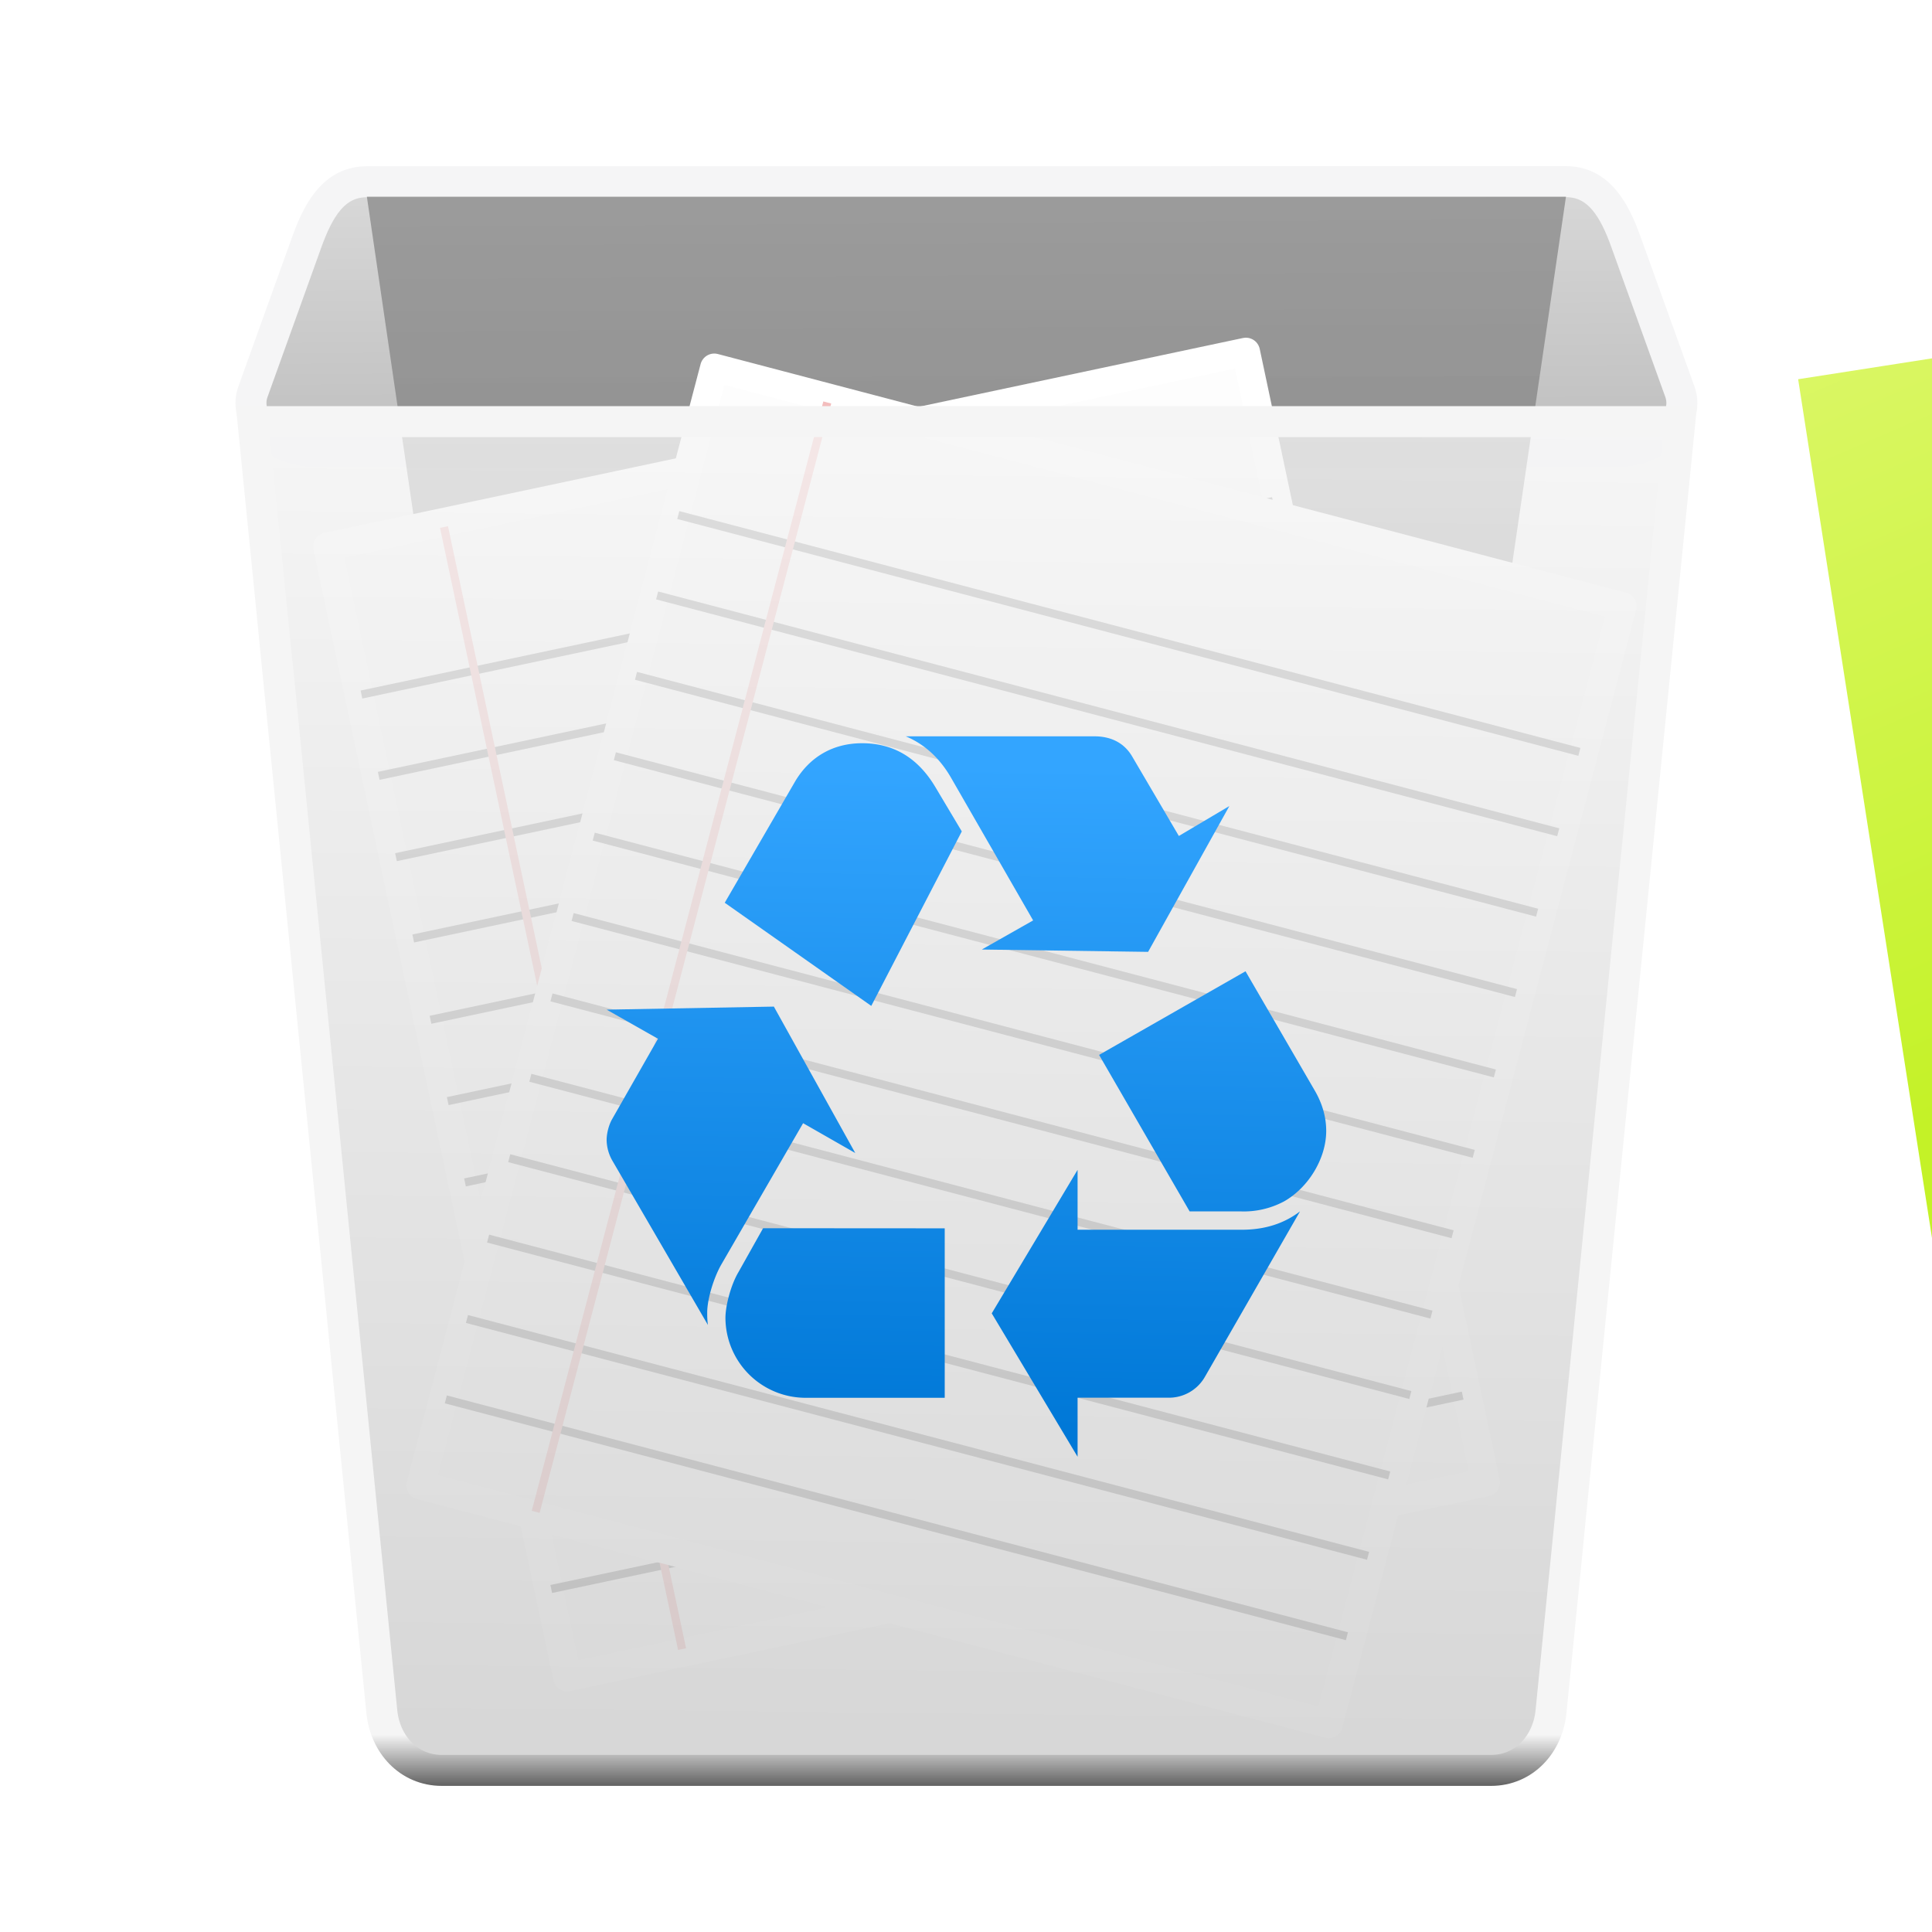 <?xml version="1.0" encoding="UTF-8" standalone="no"?>
<svg
   id="svg32"
   width="64"
   height="64"
   version="1.1"
   viewBox="0 0 16.933 16.933"
   sodipodi:docname="user-trash-full.svg"
   inkscape:version="1.2.1 (9c6d41e410, 2022-07-14)"
   xmlns:inkscape="http://www.inkscape.org/namespaces/inkscape"
   xmlns:sodipodi="http://sodipodi.sourceforge.net/DTD/sodipodi-0.dtd"
   xmlns:xlink="http://www.w3.org/1999/xlink"
   xmlns="http://www.w3.org/2000/svg"
   xmlns:svg="http://www.w3.org/2000/svg">
  <sodipodi:namedview
     id="namedview1185"
     pagecolor="#ffffff"
     bordercolor="#666666"
     borderopacity="1.0"
     inkscape:showpageshadow="2"
     inkscape:pageopacity="0.0"
     inkscape:pagecheckerboard="0"
     inkscape:deskcolor="#d1d1d1"
     showgrid="false"
     inkscape:zoom="5.977262"
     inkscape:cx="6.7756776"
     inkscape:cy="27.688263"
     inkscape:window-width="1366"
     inkscape:window-height="703"
     inkscape:window-x="0"
     inkscape:window-y="37"
     inkscape:window-maximized="1"
     inkscape:current-layer="g6958"
     showguides="false" />
  <defs
     id="defs36">
    <linearGradient
       inkscape:collect="always"
       id="linearGradient4929">
      <stop
         style="stop-color:#f26227;stop-opacity:1;"
         offset="0.002"
         id="stop4925" />
      <stop
         style="stop-color:#fb9d9d;stop-opacity:1;"
         offset="1"
         id="stop4927" />
    </linearGradient>
    <linearGradient
       inkscape:collect="always"
       id="linearGradient4923">
      <stop
         style="stop-color:#27b9f2;stop-opacity:1;"
         offset="0.002"
         id="stop4919" />
      <stop
         style="stop-color:#a1f3f7;stop-opacity:1;"
         offset="1"
         id="stop4921" />
    </linearGradient>
    <inkscape:path-effect
       effect="fillet_chamfer"
       id="path-effect4797"
       is_visible="true"
       lpeversion="1"
       nodesatellites_param="F,0,0,1,0,0.05,0,1 @ F,0,0,1,0,0.05,0,1 @ F,0,0,1,0,0.05,0,1 @ F,0,0,1,0,0.05,0,1"
       unit="px"
       method="auto"
       mode="F"
       radius="0.05"
       chamfer_steps="1"
       flexible="false"
       use_knot_distance="true"
       apply_no_radius="true"
       apply_with_radius="true"
       only_selected="false"
       hide_knots="false" />
    <linearGradient
       inkscape:collect="always"
       id="linearGradient2592">
      <stop
         style="stop-color:#c4f227;stop-opacity:1;"
         offset="0.002"
         id="stop2588" />
      <stop
         style="stop-color:#effb9d;stop-opacity:1;"
         offset="1"
         id="stop2590" />
    </linearGradient>
    <style
       id="current-color-scheme"
       type="text/css">.ColorScheme-Text { color:#727272; } .ColorScheme-Highlight { color:#5294e2; }</style>
    <linearGradient
       id="linearGradient3824"
       x1="8.224"
       x2="8.224"
       y1="14.988"
       y2="15.418"
       gradientUnits="userSpaceOnUse">
      <stop
         id="stop3818"
         stop-color="#f5f5f5"
         offset="0" />
      <stop
         id="stop3820"
         stop-color="#646464"
         offset="1" />
    </linearGradient>
    <filter
       inkscape:collect="always"
       style="color-interpolation-filters:sRGB"
       id="filter1447"
       x="-0.114"
       y="-0.103"
       width="1.228"
       height="1.205">
      <feGaussianBlur
         inkscape:collect="always"
         stdDeviation="0.579"
         id="feGaussianBlur1449" />
    </filter>
    <linearGradient
       inkscape:collect="always"
       xlink:href="#linearGradient1112"
       id="linearGradient1114"
       x1="8.582"
       y1="4.533"
       x2="8.566"
       y2="2.207"
       gradientUnits="userSpaceOnUse"
       gradientTransform="translate(4.2517296e-6,-0.579)" />
    <linearGradient
       inkscape:collect="always"
       id="linearGradient1112">
      <stop
         style="stop-color:#bfbfbf;stop-opacity:1;"
         offset="0"
         id="stop1108" />
      <stop
         style="stop-color:#d9d9d9;stop-opacity:1;"
         offset="1"
         id="stop1110" />
    </linearGradient>
    <linearGradient
       inkscape:collect="always"
       xlink:href="#linearGradient1081"
       id="linearGradient1083"
       x1="8.418"
       y1="13.851"
       x2="8.394"
       y2="2.505"
       gradientUnits="userSpaceOnUse"
       gradientTransform="translate(4.2517296e-6,-0.579)" />
    <linearGradient
       inkscape:collect="always"
       id="linearGradient1081">
      <stop
         style="stop-color:#737373;stop-opacity:0.8;"
         offset="0"
         id="stop1077" />
      <stop
         style="stop-color:#8c8c8c;stop-opacity:0.8;"
         offset="1"
         id="stop1079" />
    </linearGradient>
    <linearGradient
       inkscape:collect="always"
       xlink:href="#linearGradient1000"
       id="linearGradient1002"
       x1="8.345"
       y1="4.313"
       x2="8.224"
       y2="15.535"
       gradientUnits="userSpaceOnUse"
       gradientTransform="translate(4.2517296e-6,-0.579)" />
    <linearGradient
       inkscape:collect="always"
       id="linearGradient1000">
      <stop
         style="stop-color:#f5f5f5;stop-opacity:0.75;"
         offset="0"
         id="stop996" />
      <stop
         style="stop-color:#cccccc;stop-opacity:0.75;"
         offset="1"
         id="stop998" />
    </linearGradient>
    <linearGradient
       id="linearGradient3824-9"
       x1="8.224"
       x2="8.224"
       y1="14.988"
       y2="15.418"
       gradientTransform="translate(4.2517296e-6,-0.032)"
       gradientUnits="userSpaceOnUse">
      <stop
         id="stop3818-1"
         stop-color="#f5f5f5"
         offset="0" />
      <stop
         id="stop3820-2"
         stop-color="#646464"
         offset="1" />
    </linearGradient>
    <linearGradient
       inkscape:collect="always"
       xlink:href="#linearGradient1033"
       id="linearGradient1035"
       x1="8.561"
       y1="12.908"
       x2="8.653"
       y2="7.251"
       gradientUnits="userSpaceOnUse"
       gradientTransform="translate(4.2517296e-6,-0.579)" />
    <linearGradient
       inkscape:collect="always"
       id="linearGradient1033">
      <stop
         style="stop-color:#0078d7;stop-opacity:1;"
         offset="0"
         id="stop1029" />
      <stop
         style="stop-color:#33a5ff;stop-opacity:1;"
         offset="1"
         id="stop1031" />
    </linearGradient>
    <linearGradient
       inkscape:collect="always"
       xlink:href="#linearGradient2592"
       id="linearGradient2413"
       gradientUnits="userSpaceOnUse"
       x1="3.821"
       y1="10.927"
       x2="6.003"
       y2="2.544"
       gradientTransform="matrix(1.424,0,0,1.424,-17.183,-2.48)" />
    <inkscape:path-effect
       effect="fillet_chamfer"
       id="path-effect4797-7"
       is_visible="true"
       lpeversion="1"
       nodesatellites_param="F,0,0,1,0,0.05,0,1 @ F,0,0,1,0,0.05,0,1 @ F,0,0,1,0,0.05,0,1 @ F,0,0,1,0,0.05,0,1"
       unit="px"
       method="auto"
       mode="F"
       radius="0.05"
       chamfer_steps="1"
       flexible="false"
       use_knot_distance="true"
       apply_no_radius="true"
       apply_with_radius="true"
       only_selected="false"
       hide_knots="false" />
    <inkscape:path-effect
       effect="fillet_chamfer"
       id="path-effect4797-7-2"
       is_visible="true"
       lpeversion="1"
       nodesatellites_param="F,0,0,1,0,0.05,0,1 @ F,0,0,1,0,0.05,0,1 @ F,0,0,1,0,0.05,0,1 @ F,0,0,1,0,0.05,0,1"
       unit="px"
       method="auto"
       mode="F"
       radius="0.05"
       chamfer_steps="1"
       flexible="false"
       use_knot_distance="true"
       apply_no_radius="true"
       apply_with_radius="true"
       only_selected="false"
       hide_knots="false" />
    <linearGradient
       inkscape:collect="always"
       xlink:href="#linearGradient4929"
       id="linearGradient4876"
       gradientUnits="userSpaceOnUse"
       gradientTransform="matrix(1.424,0,0,1.424,-19.168,-3.366)"
       x1="3.821"
       y1="10.927"
       x2="6.003"
       y2="2.544" />
    <inkscape:path-effect
       effect="fillet_chamfer"
       id="path-effect4797-7-2-3"
       is_visible="true"
       lpeversion="1"
       nodesatellites_param="F,0,0,1,0,0.05,0,1 @ F,0,0,1,0,0.05,0,1 @ F,0,0,1,0,0.05,0,1 @ F,0,0,1,0,0.05,0,1"
       unit="px"
       method="auto"
       mode="F"
       radius="0.05"
       chamfer_steps="1"
       flexible="false"
       use_knot_distance="true"
       apply_no_radius="true"
       apply_with_radius="true"
       only_selected="false"
       hide_knots="false" />
    <linearGradient
       inkscape:collect="always"
       xlink:href="#linearGradient4923"
       id="linearGradient4916"
       gradientUnits="userSpaceOnUse"
       gradientTransform="matrix(1.424,0,0,1.424,-20.113,-6.214)"
       x1="3.821"
       y1="10.927"
       x2="6.003"
       y2="2.544" />
  </defs>
  <g
     id="g567"
     transform="matrix(1.025,0,0,1.025,-0.208,-0.416)">
    <g
       id="g642"
       transform="translate(1.3628214e-7,0.282)">
      <path
         id="rect2677-7-2"
         d="M 2.366,3.729 3.468,14.761 c 0.028,0.277 0.229,0.501 0.513,0.501 h 8.971 c 0.284,0 0.485,-0.224 0.513,-0.501 L 14.567,3.729 13.835,1.741 c -2.033,0 -8.593,0.035 -10.627,0.035 z"
         fill="#f5f5f5"
         stroke="url(#linearGradient3824)"
         stroke-linecap="round"
         stroke-width="0.265"
         style="opacity:0.15;fill:#000000;fill-opacity:1;stroke:none;filter:url(#filter1447)"
         sodipodi:nodetypes="ccssccccc" />
      <path
         id="rect2719-3"
         d="m 3.34,1.678 c -0.284,0 -0.416,0.246 -0.513,0.513 l -0.461,1.282 c -0.096,0.267 0.229,0.513 0.513,0.513 H 14.054 c 0.284,0 0.609,-0.245 0.513,-0.513 L 14.105,2.19 c -0.096,-0.267 -0.229,-0.513 -0.513,-0.513 z"
         fill="#ccc"
         stroke="#f5f5f6"
         stroke-linecap="round"
         stroke-width="0.265"
         style="fill:url(#linearGradient1114);fill-opacity:1" />
      <path
         id="rect2747-6"
         d="m 3.34,1.806 1.615,11.032 c 0.04,0.275 0.229,0.502 0.513,0.502 H 11.465 c 0.284,0 0.472,-0.227 0.513,-0.502 L 13.593,1.806 Z"
         fill="#646464"
         fill-opacity=".298"
         style="fill:url(#linearGradient1083);fill-opacity:1" />
      <g
         id="g6958">
        <path
           id="rect2755-7"
           transform="matrix(-0.988,0.154,0.154,0.988,0,0)"
           x="-11.586"
           y="2.795"
           width="8.433"
           height="10.198"
           fill="#3cd0f2"
           style="fill:url(#linearGradient2413);fill-opacity:1;stroke:#ffffff;stroke-width:0.272;stroke-linecap:round"
           sodipodi:type="rect"
           d="m -11.586,2.795 h 8.433 v 10.198 h -8.433 z" />
        <path
           id="rect2755-7-5-8-6"
           transform="matrix(-0.968,-0.25,-0.25,0.968,0,0)"
           x="-14.517"
           y="-0.939"
           width="8.433"
           height="10.198"
           fill="#3cd0f2"
           style="fill:url(#linearGradient4916);fill-opacity:1;stroke:#ffffff;stroke-width:0.272;stroke-linecap:round;stroke-dasharray:none;stroke-opacity:1"
           sodipodi:type="rect"
           d="m -14.517,-0.939 h 8.433 V 9.259 h -8.433 z" />
        <g
           id="g6933"
           transform="rotate(-2.921,8.026,27.007)">
          <g
             id="g6800"
             transform="matrix(0.069,-0.011,0.011,0.069,-12.713,5.642)"
             style="stroke-width:1;stroke-dasharray:none">
            <g
               id="g6914"
               transform="translate(-7.962,9.155)"
               style="stroke-width:1;stroke-dasharray:none">
              <rect
                 fill="#fdfdfd"
                 height="141.421"
                 rx="0"
                 ry="0.034"
                 stroke="#aeaeae"
                 stroke-linecap="round"
                 stroke-linejoin="round"
                 stroke-width="1.2"
                 width="114.905"
                 x="248.578"
                 y="13.689"
                 id="rect6281"
                 style="stroke:#ffffff;stroke-width:3.458;stroke-dasharray:none;stroke-opacity:1" />
              <g
                 fill="none"
                 stroke="#999999"
                 transform="translate(219.203)"
                 id="g6307"
                 style="stroke-width:1;stroke-dasharray:none">
                <path
                   d="M 29.698,32.251 H 143.719"
                   id="path6283"
                   style="stroke-width:1;stroke-dasharray:none" />
                <path
                   d="M 29.698,42.423 H 143.719"
                   id="path6285"
                   style="stroke-width:1;stroke-dasharray:none" />
                <path
                   d="M 29.698,52.596 H 143.719"
                   id="path6287"
                   style="stroke-width:1;stroke-dasharray:none" />
                <path
                   d="M 29.698,62.769 H 143.719"
                   id="path6289"
                   style="stroke-width:1;stroke-dasharray:none" />
                <path
                   d="M 29.698,72.941 H 143.719"
                   id="path6291"
                   style="stroke-width:1;stroke-dasharray:none" />
                <path
                   d="M 29.698,83.114 H 143.719"
                   id="path6293"
                   style="stroke-width:1;stroke-dasharray:none" />
                <path
                   d="M 29.698,93.287 H 143.719"
                   id="path6295"
                   style="stroke-width:1;stroke-dasharray:none" />
                <path
                   d="M 29.698,103.459 H 143.719"
                   id="path6297"
                   style="stroke-width:1;stroke-dasharray:none" />
                <path
                   d="M 29.698,113.632 H 143.719"
                   id="path6299"
                   style="stroke-width:1;stroke-dasharray:none" />
                <path
                   d="M 29.698,123.805 H 143.719"
                   id="path6301"
                   style="stroke-width:1;stroke-dasharray:none" />
                <path
                   d="M 29.698,133.977 H 143.719"
                   id="path6303"
                   style="stroke-width:1;stroke-dasharray:none" />
                <path
                   d="M 29.698,144.15 H 143.719"
                   id="path6305"
                   style="stroke-width:1;stroke-dasharray:none" />
              </g>
              <path
                 d="M 263.035,14.292 V 154.667"
                 fill="none"
                 stroke="#f3bdbd"
                 id="path6309"
                 style="stroke-width:1;stroke-dasharray:none" />
            </g>
          </g>
        </g>
        <path
           id="rect2755-7-5-8"
           transform="matrix(-0.995,-0.105,-0.105,0.995,0,0)"
           x="-13.572"
           y="1.909"
           width="8.433"
           height="10.198"
           fill="#3cd0f2"
           style="fill:url(#linearGradient4876);fill-opacity:1;stroke:#ffffff;stroke-width:0.272;stroke-linecap:round"
           sodipodi:type="rect"
           d="m -13.572,1.909 h 8.433 V 12.107 h -8.433 z" />
        <g
           id="g6933-1"
           transform="rotate(23.784,8.002,8.984)">
          <g
             id="g6800-2"
             transform="matrix(0.069,-0.011,0.011,0.069,-12.705,5.506)"
             style="stroke-width:1;stroke-dasharray:none">
            <g
               id="g6914-9"
               transform="translate(-7.962,9.155)"
               style="stroke-width:1;stroke-dasharray:none">
              <rect
                 fill="#fdfdfd"
                 height="141.421"
                 rx="0"
                 ry="0.034"
                 stroke="#aeaeae"
                 stroke-linecap="round"
                 stroke-linejoin="round"
                 stroke-width="1.2"
                 width="114.905"
                 x="248.578"
                 y="13.689"
                 id="rect6281-3"
                 style="stroke:#ffffff;stroke-width:3.458;stroke-dasharray:none;stroke-opacity:1" />
              <g
                 fill="none"
                 stroke="#999999"
                 transform="translate(219.203)"
                 id="g6307-1"
                 style="stroke-width:1;stroke-dasharray:none">
                <path
                   d="M 29.698,32.251 H 143.719"
                   id="path6283-9"
                   style="stroke-width:1;stroke-dasharray:none" />
                <path
                   d="M 29.698,42.423 H 143.719"
                   id="path6285-4"
                   style="stroke-width:1;stroke-dasharray:none" />
                <path
                   d="M 29.698,52.596 H 143.719"
                   id="path6287-7"
                   style="stroke-width:1;stroke-dasharray:none" />
                <path
                   d="M 29.698,62.769 H 143.719"
                   id="path6289-8"
                   style="stroke-width:1;stroke-dasharray:none" />
                <path
                   d="M 29.698,72.941 H 143.719"
                   id="path6291-4"
                   style="stroke-width:1;stroke-dasharray:none" />
                <path
                   d="M 29.698,83.114 H 143.719"
                   id="path6293-5"
                   style="stroke-width:1;stroke-dasharray:none" />
                <path
                   d="M 29.698,93.287 H 143.719"
                   id="path6295-0"
                   style="stroke-width:1;stroke-dasharray:none" />
                <path
                   d="M 29.698,103.459 H 143.719"
                   id="path6297-3"
                   style="stroke-width:1;stroke-dasharray:none" />
                <path
                   d="M 29.698,113.632 H 143.719"
                   id="path6299-6"
                   style="stroke-width:1;stroke-dasharray:none" />
                <path
                   d="M 29.698,123.805 H 143.719"
                   id="path6301-1"
                   style="stroke-width:1;stroke-dasharray:none" />
                <path
                   d="M 29.698,133.977 H 143.719"
                   id="path6303-0"
                   style="stroke-width:1;stroke-dasharray:none" />
                <path
                   d="M 29.698,144.15 H 143.719"
                   id="path6305-6"
                   style="stroke-width:1;stroke-dasharray:none" />
              </g>
              <path
                 d="M 263.035,14.292 V 154.667"
                 fill="none"
                 stroke="#f3bdbd"
                 id="path6309-3"
                 style="stroke-width:1;stroke-dasharray:none" />
            </g>
          </g>
        </g>
      </g>
      <path
         id="rect2677-7"
         d="m 2.366,3.729 1.102,11.032 c 0.028,0.277 0.229,0.501 0.513,0.501 h 8.971 c 0.284,0 0.485,-0.224 0.513,-0.501 L 14.567,3.729 Z"
         fill="#f5f5f5"
         stroke="url(#linearGradient3824)"
         stroke-linecap="round"
         stroke-width="0.265"
         style="display:inline;fill:url(#linearGradient1002);stroke:url(#linearGradient3824-9)" />
      <path
         id="rect1679-7"
         d="m 7.948,6.42 c 0.158,0.066 0.289,0.184 0.387,0.354 L 9.037,7.994 8.598,8.243 10.02,8.263 10.715,7.016 10.283,7.272 9.883,6.591 C 9.817,6.479 9.706,6.42 9.562,6.42 Z m -0.374,0.059 c -0.249,0 -0.452,0.118 -0.577,0.335 l -0.597,1.029 1.253,0.882 0.774,-1.492 -0.223,-0.374 C 8.054,6.604 7.843,6.479 7.574,6.479 Z M 10.853,8.429 9.601,9.144 10.375,10.482 h 0.433 a 0.732,0.732 0 0 0 0.374,-0.085 c 0.209,-0.118 0.361,-0.367 0.361,-0.603 0,-0.118 -0.033,-0.23 -0.092,-0.335 z m -4.033,0.302 -1.43,0.026 0.439,0.249 -0.393,0.689 c -0.026,0.046 -0.046,0.118 -0.046,0.177 a 0.366,0.366 0 0 0 0.046,0.171 l 0.82,1.41 c -0.006,-0.046 -0.006,-0.079 -0.006,-0.105 0,-0.111 0.052,-0.289 0.118,-0.407 l 0.702,-1.213 0.446,0.255 z m 2.597,1.396 -0.734,1.227 0.734,1.226 v -0.505 h 0.767 a 0.354,0.354 0 0 0 0.321,-0.177 L 11.319,10.482 c -0.138,0.105 -0.302,0.157 -0.498,0.157 H 9.417 Z m -2.689,0.499 -0.21,0.374 c -0.066,0.111 -0.112,0.289 -0.112,0.394 a 0.686,0.686 0 0 0 0.682,0.682 h 1.193 v -1.449 z"
         fill="#0078d7"
         style="fill:url(#linearGradient1035);fill-opacity:1;paint-order:stroke fill markers" />
    </g>
  </g>
</svg>
